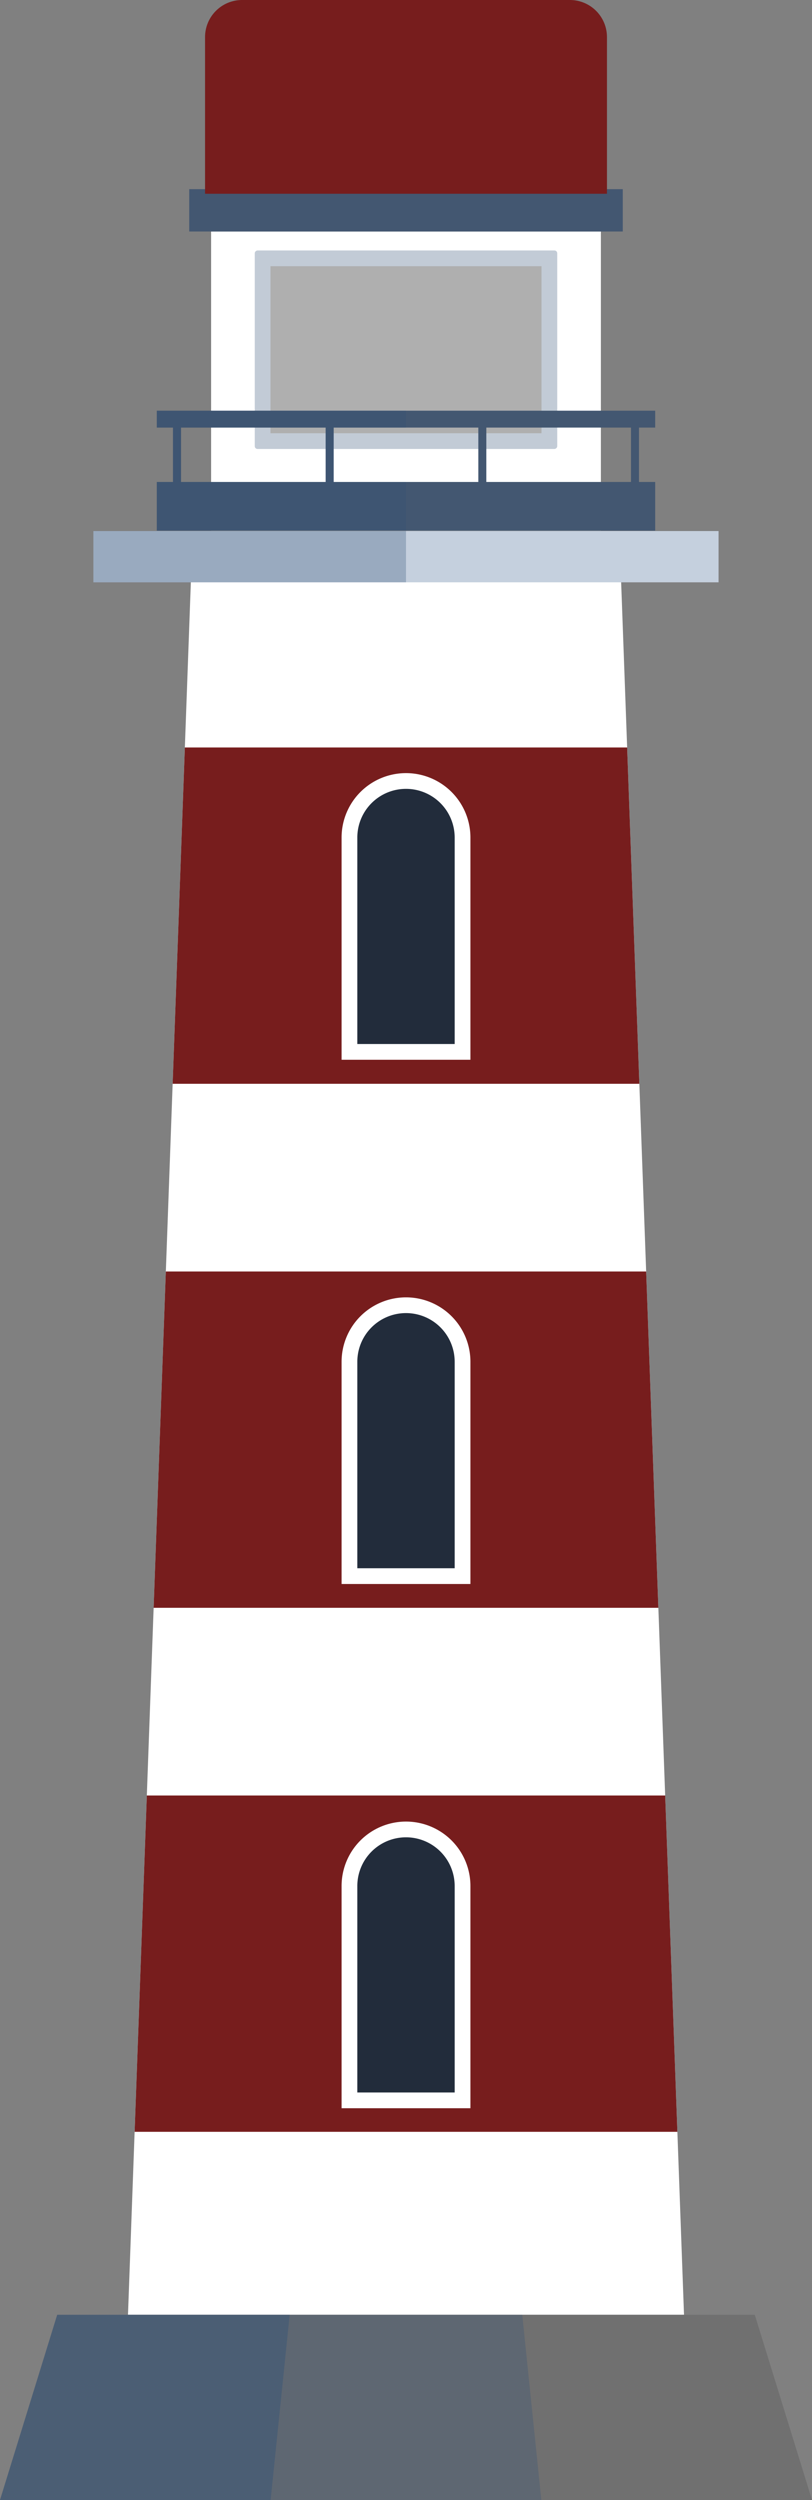 <svg xmlns="http://www.w3.org/2000/svg" width="215.887" height="664.675" viewBox="0 0 215.887 664.675">
  <rect x="0" y="0" width="215.887" height="664.675" fill="#808080" stroke="none"/>
  <defs>
    <style>
      .cls-1 {
        fill: #fff;
      }

      .cls-2 {
        fill: #771d1d;
      }

      .cls-3, .cls-7 {
        fill: #335276;
      }

      .cls-3 {
        opacity: 0.3;
      }

      .cls-4 {
        fill: #afafaf;
      }

      .cls-5 {
        fill: #435771;
      }

      .cls-6 {
        fill: #707070;
      }

      .cls-7 {
        opacity: 0.6;
      }

      .cls-8 {
        fill: #c5d0de;
      }

      .cls-9 {
        fill: #222c3b;
      }
    </style>
  </defs>
  <g id="Group_8968" data-name="Group 8968" transform="translate(-117.791 -407.502)">
    <path id="Path_19677" data-name="Path 19677" class="cls-1" d="M188.83,441.255H75.415L58.208,915.495H206.037Z" transform="translate(93.612 107.436)"/>
    <path id="Path_19678" data-name="Path 19678" class="cls-2" d="M58.63,611.039h144.3l-3.244-89.414H61.874Z" transform="translate(94.955 363.248)"/>
    <path id="Path_19679" data-name="Path 19679" class="cls-2" d="M181.881,455.012H64.291l-3.244,89.414H185.126Z" transform="translate(102.648 151.223)"/>
    <path id="Path_19680" data-name="Path 19680" class="cls-2" d="M59.838,577.732H194.027l-3.244-89.414H63.082Z" transform="translate(98.801 257.236)"/>
    <rect id="Rectangle_5105" data-name="Rectangle 5105" class="cls-1" width="103.63" height="79.535" transform="translate(173.919 469.053)"/>
    <rect id="Rectangle_5106" data-name="Rectangle 5106" class="cls-3" width="52.779" height="80.423" rx="0.738" transform="translate(265.945 474.092) rotate(90)"/>
    <rect id="Rectangle_5107" data-name="Rectangle 5107" class="cls-4" width="44.415" height="72.058" transform="translate(261.762 478.274) rotate(90)"/>
    <rect id="Rectangle_5108" data-name="Rectangle 5108" class="cls-5" width="115.269" height="11.261" transform="translate(168.099 457.792)"/>
    <path id="Rectangle_5109" data-name="Rectangle 5109" class="cls-2" d="M9.853,0H97a9.853,9.853,0,0,1,9.853,9.853V51.512a0,0,0,0,1,0,0H0a0,0,0,0,1,0,0V9.853A9.853,9.853,0,0,1,9.853,0Z" transform="translate(172.31 407.502)"/>
    <rect id="Rectangle_5110" data-name="Rectangle 5110" class="cls-5" width="132.507" height="4.49" transform="translate(159.481 516.695)"/>
    <g id="Group_8967" data-name="Group 8967" transform="translate(163.788 519)">
      <g id="Group_8963" data-name="Group 8963" transform="translate(121.763)">
        <rect id="Rectangle_5111" data-name="Rectangle 5111" class="cls-5" width="2.128" height="19.567"/>
      </g>
      <g id="Group_8964" data-name="Group 8964" transform="translate(81.175)">
        <rect id="Rectangle_5112" data-name="Rectangle 5112" class="cls-5" width="2.128" height="19.567"/>
      </g>
      <g id="Group_8965" data-name="Group 8965" transform="translate(40.588)">
        <rect id="Rectangle_5113" data-name="Rectangle 5113" class="cls-5" width="2.128" height="19.567"/>
      </g>
      <g id="Group_8966" data-name="Group 8966">
        <rect id="Rectangle_5114" data-name="Rectangle 5114" class="cls-5" width="2.128" height="19.567"/>
      </g>
    </g>
    <path id="Path_19682" data-name="Path 19682" class="cls-6" d="M250.749,554.63H65.282l-15.21,49.246H265.959Z" transform="translate(67.718 468.301)"/>
    <path id="Path_19683" data-name="Path 19683" class="cls-7" d="M127.1,554.63H65.282l-15.21,49.246h71.962Z" transform="translate(67.718 468.301)"/>
    <path id="Path_19684" data-name="Path 19684" class="cls-3" d="M134.168,554.63H72.346l-5.07,49.246h71.962Z" transform="translate(122.477 468.301)"/>
    <rect id="Rectangle_5116" data-name="Rectangle 5116" class="cls-8" width="166.208" height="13.632" transform="translate(142.63 548.691)"/>
    <rect id="Rectangle_5117" data-name="Rectangle 5117" class="cls-3" width="83.104" height="13.632" transform="translate(142.63 548.691)"/>
    <rect id="Rectangle_5118" data-name="Rectangle 5118" class="cls-5" width="132.507" height="12.945" transform="translate(159.481 535.643)"/>
    <path id="Path_19687" data-name="Path 19687" class="cls-3" d="M126.292,438.094v-4.488H60.039v4.488h4.308v14.46H60.039V465.5h66.253V452.555H107.064v-14.46Zm-59.816,14.46v-14.46h38.458v14.46Z" transform="translate(99.441 83.09)"/>
    <path id="Path_19688" data-name="Path 19688" class="cls-1" d="M71.784,592.077V532.993a17.127,17.127,0,0,1,34.254,0v59.084Z" transform="translate(136.825 375.937)"/>
    <path id="Path_19689" data-name="Path 19689" class="cls-9" d="M98.668,584.714H72.784v-54.9a12.944,12.944,0,0,1,12.942-12.946h0a12.945,12.945,0,0,1,12.942,12.946Z" transform="translate(140.008 379.117)"/>
    <path id="Path_19690" data-name="Path 19690" class="cls-1" d="M71.784,561.147v-59.08a17.127,17.127,0,0,1,34.254,0v59.08Z" transform="translate(136.825 267.489)"/>
    <path id="Path_19691" data-name="Path 19691" class="cls-9" d="M98.668,553.781H72.784v-54.9a12.941,12.941,0,0,1,12.942-12.942h0a12.941,12.941,0,0,1,12.942,12.942Z" transform="translate(140.008 270.672)"/>
    <path id="Path_19692" data-name="Path 19692" class="cls-1" d="M71.784,530.22V471.14a17.127,17.127,0,1,1,34.254,0v59.08Z" transform="translate(136.825 159.038)"/>
    <path id="Path_19693" data-name="Path 19693" class="cls-9" d="M98.668,522.851H72.784v-54.9a12.941,12.941,0,0,1,12.942-12.942h0a12.941,12.941,0,0,1,12.942,12.942Z" transform="translate(140.008 162.224)"/>
  </g>
</svg>
